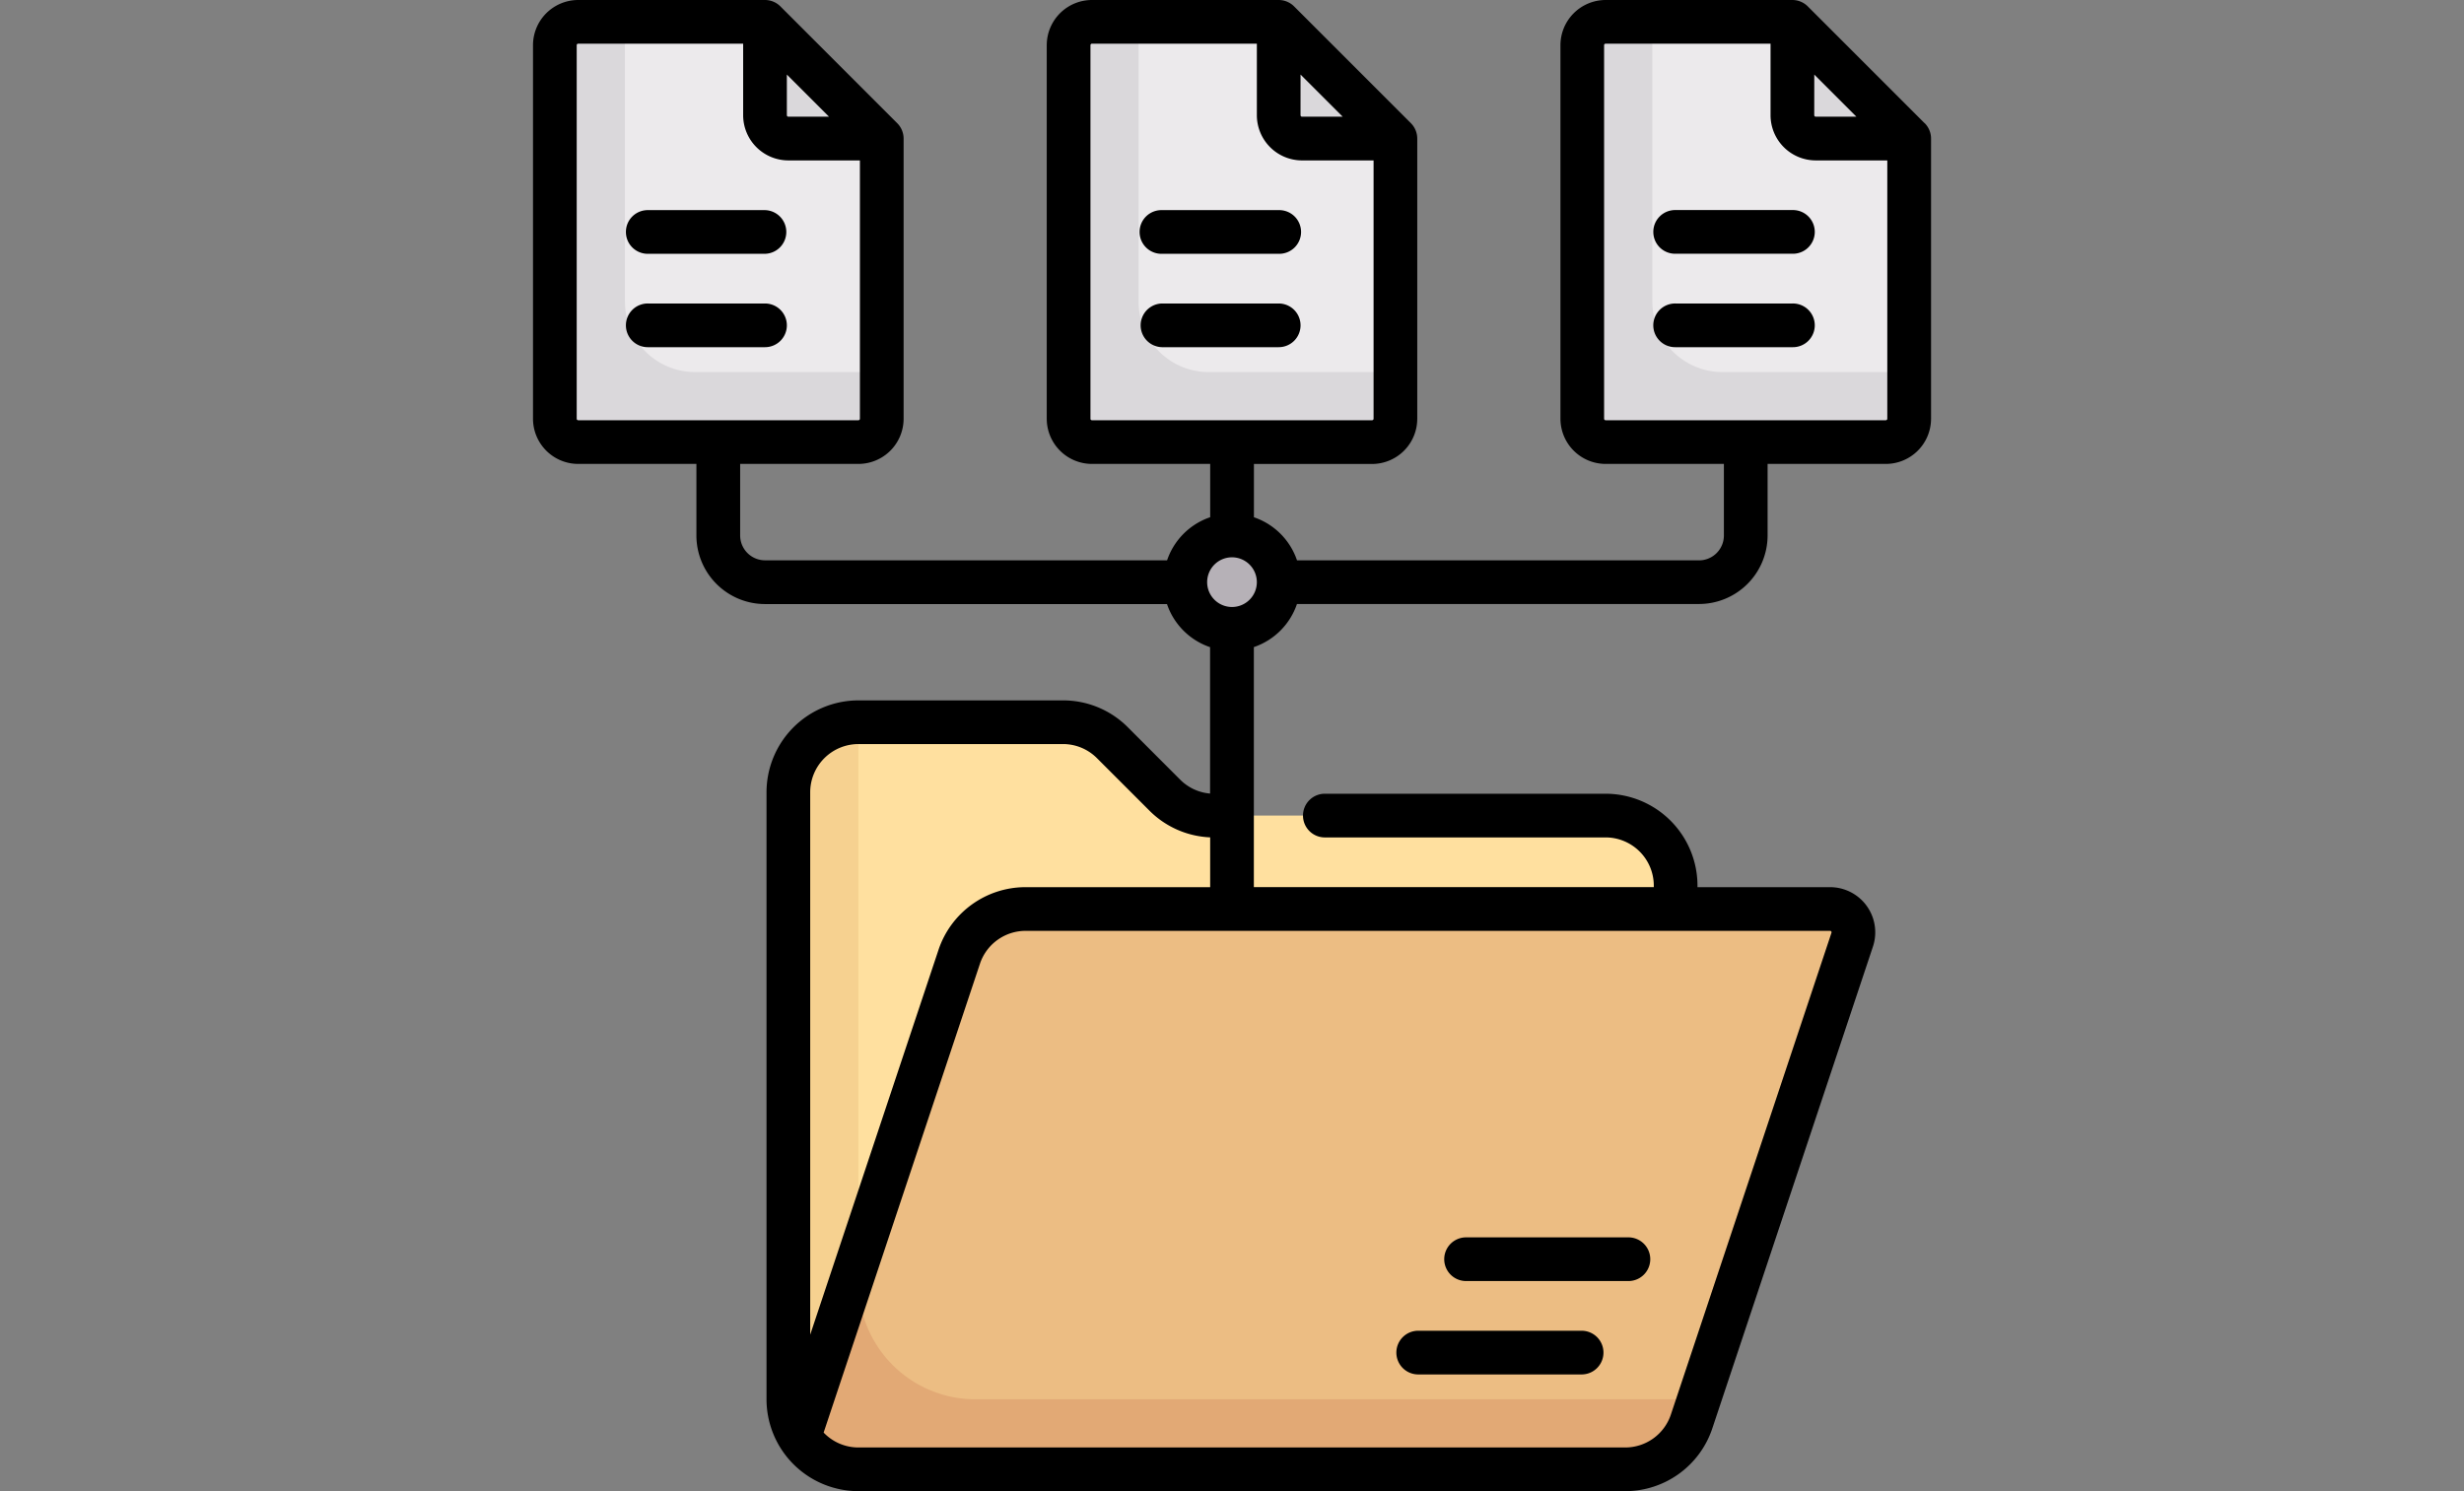 <svg xmlns="http://www.w3.org/2000/svg" xmlns:xlink="http://www.w3.org/1999/xlink" width="190" height="115" viewBox="0 0 190 115">
  <rect x="0" y="0" width="190" height="115" fill="#808080" stroke="none"/>
  <defs>
    <clipPath id="clip-path">
      <rect id="Rectángulo_34139" data-name="Rectángulo 34139" width="190" height="115" transform="translate(1852 -1817)" fill="#2ff980"/>
    </clipPath>
  </defs>
  <g id="Enmascarar_grupo_119" data-name="Enmascarar grupo 119" transform="translate(-1852 1817)" clip-path="url(#clip-path)">
    <g id="carpeta" transform="translate(1889.5 -1817)">
      <path id="Trazado_121222" data-name="Trazado 121222" d="M86.308,62.9H55.391a3.6,3.6,0,0,1-2.546-1.055l-4.565-4.565A5.4,5.4,0,0,0,44.46,55.7H28.692a5.4,5.4,0,0,0-5.4,5.4v46.813a5.4,5.4,0,0,0,5.4,5.4H86.309a5.4,5.4,0,0,0,5.4-5.4V68.3a5.4,5.4,0,0,0-5.4-5.4Z" fill="#ffe09f"/>
      <path id="Trazado_121223" data-name="Trazado 121223" d="M91.379,107.914H37.695a9.013,9.013,0,0,1-9-9V55.7a5.4,5.4,0,0,0-5.4,5.4v46.813a5.4,5.4,0,0,0,5.4,5.4H86.308a5.4,5.4,0,0,0,5.4-5.4h-.331Z" fill="#f6d190"/>
      <path id="Trazado_121224" data-name="Trazado 121224" d="M92.941,109.622l12.383-37.149a1.8,1.8,0,0,0-1.708-2.37H41.588A5.4,5.4,0,0,0,36.464,73.8l-12.33,36.99a5.385,5.385,0,0,0,4.559,2.528H87.817A5.4,5.4,0,0,0,92.941,109.622Z" fill="#ecbd83"/>
      <path id="Trazado_121225" data-name="Trazado 121225" d="M21.49,1.685H7.086a1.8,1.8,0,0,0-1.8,1.8V32.293a1.8,1.8,0,0,0,1.8,1.8H28.692a1.8,1.8,0,0,0,1.8-1.8V10.687Z" fill="#eceaec"/>
      <circle id="Elipse_5345" data-name="Elipse 5345" cx="3.601" cy="3.601" r="3.601" transform="translate(53.899 41.296)" fill="#b6b1b7"/>
      <path id="Trazado_121226" data-name="Trazado 121226" d="M10.687,23.291V1.685h-3.6a1.8,1.8,0,0,0-1.8,1.8V32.293a1.8,1.8,0,0,0,1.8,1.8H28.692a1.8,1.8,0,0,0,1.8-1.8v-3.6h-14.4a5.4,5.4,0,0,1-5.4-5.4Z" fill="#dad8db"/>
      <path id="Trazado_121227" data-name="Trazado 121227" d="M21.49,8.887a1.8,1.8,0,0,0,1.8,1.8h7.2l-9-9Z" fill="#dad8db"/>
      <path id="Trazado_121228" data-name="Trazado 121228" d="M37.695,107.914a9.013,9.013,0,0,1-9-9v-1.8l-4.559,13.676a5.386,5.386,0,0,0,4.559,2.528H87.817a5.4,5.4,0,0,0,5.124-3.693l.569-1.708Z" fill="#e2a975"/>
      <path id="Trazado_121229" data-name="Trazado 121229" d="M61.1,1.685H46.7a1.8,1.8,0,0,0-1.8,1.8V32.293a1.8,1.8,0,0,0,1.8,1.8H68.3a1.8,1.8,0,0,0,1.8-1.8V10.687Z" fill="#eceaec"/>
      <path id="Trazado_121230" data-name="Trazado 121230" d="M50.3,23.291V1.685H46.7a1.8,1.8,0,0,0-1.8,1.8V32.293a1.8,1.8,0,0,0,1.8,1.8H68.3a1.8,1.8,0,0,0,1.8-1.8v-3.6H55.7a5.4,5.4,0,0,1-5.4-5.4Z" fill="#dad8db"/>
      <path id="Trazado_121231" data-name="Trazado 121231" d="M61.1,8.887a1.8,1.8,0,0,0,1.8,1.8h7.2l-9-9Z" fill="#dad8db"/>
      <path id="Trazado_121232" data-name="Trazado 121232" d="M100.712,1.685h-14.4a1.8,1.8,0,0,0-1.8,1.8V32.293a1.8,1.8,0,0,0,1.8,1.8h21.606a1.8,1.8,0,0,0,1.8-1.8V10.687Z" fill="#eceaec"/>
      <path id="Trazado_121233" data-name="Trazado 121233" d="M89.909,23.291V1.685h-3.6a1.8,1.8,0,0,0-1.8,1.8V32.293a1.8,1.8,0,0,0,1.8,1.8h21.606a1.8,1.8,0,0,0,1.8-1.8v-3.6h-14.4a5.4,5.4,0,0,1-5.4-5.4Z" fill="#dad8db"/>
      <path id="Trazado_121234" data-name="Trazado 121234" d="M100.712,8.887a1.8,1.8,0,0,0,1.8,1.8h7.2l-9-9Z" fill="#dad8db"/>
      <path id="Trazado_121235" data-name="Trazado 121235" d="M84.508,102.629H71.9a1.685,1.685,0,1,0,0,3.369h12.6a1.685,1.685,0,0,0,0-3.369Z"/>
      <path id="Trazado_121236" data-name="Trazado 121236" d="M88.109,95.427h-12.6a1.685,1.685,0,0,0,0,3.369h12.6a1.685,1.685,0,0,0,0-3.369Z"/>
      <path id="Trazado_121237" data-name="Trazado 121237" d="M12.488,19.574h9a1.685,1.685,0,0,0,0-3.369h-9a1.685,1.685,0,1,0,0,3.369Z"/>
      <path id="Trazado_121238" data-name="Trazado 121238" d="M23.175,25.091a1.685,1.685,0,0,0-1.685-1.685h-9a1.685,1.685,0,1,0,0,3.369h9A1.684,1.684,0,0,0,23.175,25.091Z"/>
      <path id="Trazado_121239" data-name="Trazado 121239" d="M52.1,19.574h9a1.685,1.685,0,1,0,0-3.369h-9a1.685,1.685,0,1,0,0,3.369Z"/>
      <path id="Trazado_121240" data-name="Trazado 121240" d="M62.786,25.091A1.685,1.685,0,0,0,61.1,23.406h-9a1.685,1.685,0,0,0,0,3.369h9A1.684,1.684,0,0,0,62.786,25.091Z"/>
      <path id="Trazado_121241" data-name="Trazado 121241" d="M110.906,9.5l-9-9A1.684,1.684,0,0,0,100.712,0h-14.4a3.489,3.489,0,0,0-3.485,3.485V32.293a3.489,3.489,0,0,0,3.485,3.485h9.118V41.3a1.919,1.919,0,0,1-1.916,1.916h-31a5.309,5.309,0,0,0-3.324-3.324v-4.11H68.3a3.489,3.489,0,0,0,3.485-3.485V10.687A1.684,1.684,0,0,0,71.295,9.5l-9-9A1.684,1.684,0,0,0,61.1,0H46.7a3.489,3.489,0,0,0-3.485,3.485V32.293A3.489,3.489,0,0,0,46.7,35.778h9.118v4.11a5.309,5.309,0,0,0-3.324,3.324h-31A1.919,1.919,0,0,1,19.574,41.3V35.778h9.119a3.489,3.489,0,0,0,3.485-3.485V10.687A1.684,1.684,0,0,0,31.684,9.5l-9-9A1.683,1.683,0,0,0,21.49,0H7.086A3.489,3.489,0,0,0,3.6,3.485V32.293a3.489,3.489,0,0,0,3.485,3.485H16.2V41.3a5.292,5.292,0,0,0,5.286,5.286h31a5.309,5.309,0,0,0,3.324,3.324V61.2a3.686,3.686,0,0,1-2.307-1.073L49.47,56.09a7.04,7.04,0,0,0-5.011-2.075H28.692A7.094,7.094,0,0,0,21.606,61.1v46.813A7.094,7.094,0,0,0,28.691,115H87.816a7.077,7.077,0,0,0,6.723-4.845l12.383-37.149a3.485,3.485,0,0,0-3.306-4.587H93.394V68.3a7.094,7.094,0,0,0-7.086-7.086H64.7a1.685,1.685,0,1,0,0,3.369H86.308A3.721,3.721,0,0,1,90.025,68.3v.116H59.185V49.905a5.309,5.309,0,0,0,3.324-3.324h31A5.292,5.292,0,0,0,98.8,41.3V35.778h9.119a3.489,3.489,0,0,0,3.485-3.485V10.687a1.684,1.684,0,0,0-.493-1.191ZM62.786,5.751,66.037,9H62.9a.116.116,0,0,1-.116-.116Zm-16.2,26.542V3.485a.116.116,0,0,1,.116-.116H59.417V8.886A3.489,3.489,0,0,0,62.9,12.372h5.517V32.293a.116.116,0,0,1-.116.116H46.7a.116.116,0,0,1-.116-.116ZM23.175,5.751,26.426,9H23.291a.116.116,0,0,1-.116-.116ZM6.97,32.293V3.485a.116.116,0,0,1,.116-.116H19.805V8.886a3.489,3.489,0,0,0,3.485,3.485h5.518V32.293a.116.116,0,0,1-.116.116H7.086A.116.116,0,0,1,6.97,32.293ZM57.5,42.98a1.918,1.918,0,0,1,1.916,1.913s0,0,0,0v0A1.916,1.916,0,1,1,57.5,42.98Zm46.21,28.856a.105.105,0,0,1,.016.1L91.343,109.09a3.712,3.712,0,0,1-3.526,2.541H28.692a3.7,3.7,0,0,1-2.681-1.149L38.062,74.33a3.712,3.712,0,0,1,3.526-2.541h62.028a.106.106,0,0,1,.094.048ZM41.588,68.419a7.077,7.077,0,0,0-6.723,4.845l-9.89,29.671V61.1a3.721,3.721,0,0,1,3.717-3.717H44.46a3.692,3.692,0,0,1,2.628,1.089l4.038,4.038a7.035,7.035,0,0,0,4.69,2.068v3.841ZM102.4,5.751,105.648,9h-3.135a.116.116,0,0,1-.116-.116Zm5.518,26.658H86.309a.116.116,0,0,1-.116-.116V3.485a.116.116,0,0,1,.116-.116H99.028V8.886a3.489,3.489,0,0,0,3.485,3.485h5.517V32.293a.116.116,0,0,1-.116.116Z"/>
      <path id="Trazado_121242" data-name="Trazado 121242" d="M100.712,16.2h-9a1.685,1.685,0,1,0,0,3.369h9a1.685,1.685,0,1,0,0-3.369Z"/>
      <path id="Trazado_121243" data-name="Trazado 121243" d="M100.712,23.406h-9a1.685,1.685,0,1,0,0,3.369h9a1.685,1.685,0,1,0,0-3.369Z"/>
    </g>
  </g>
</svg>
